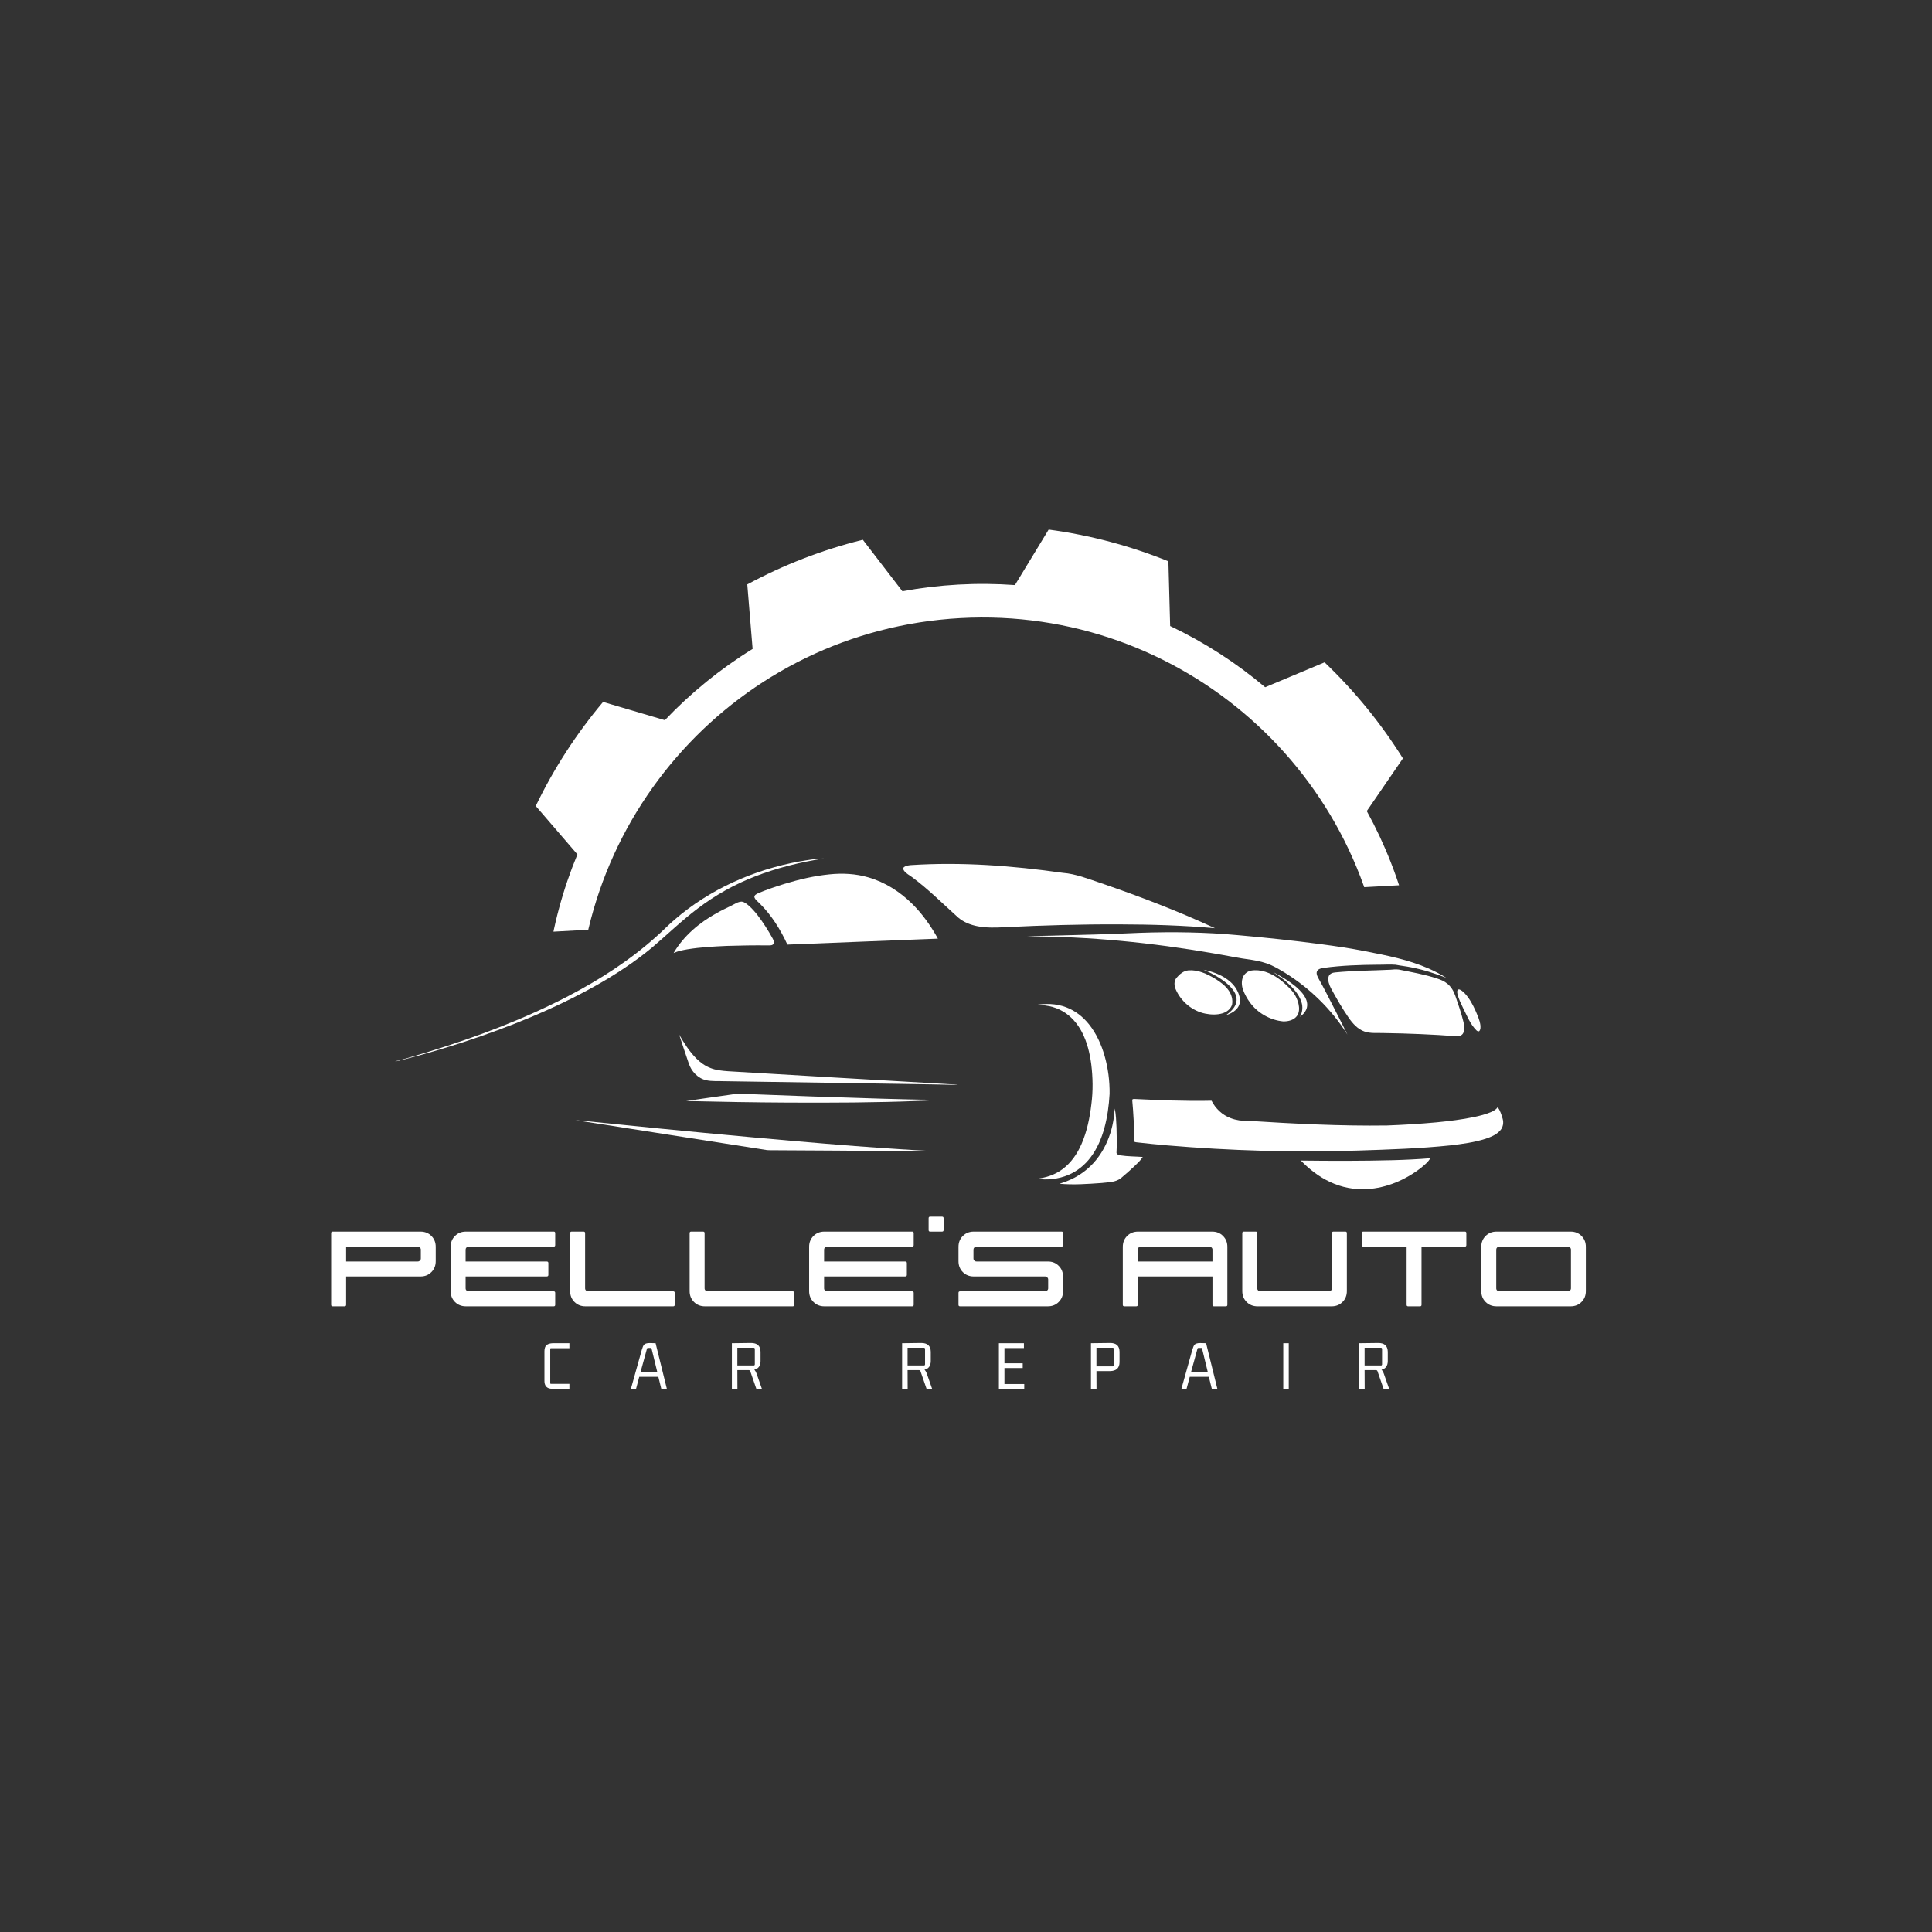 <svg xmlns="http://www.w3.org/2000/svg" xmlns:xlink="http://www.w3.org/1999/xlink" width="500" zoomAndPan="magnify" viewBox="0 0 375 375" height="500" preserveAspectRatio="xMidYMid meet" version="1.0"><rect x="0" y="0" width="375" height="375" fill="#333333" stroke="none"/><defs><g/><clipPath id="f1642ebb0f"><path d="M 94 102 L 286 102 L 286 182 L 94 182 Z M 94 102 " clip-rule="nonzero"/></clipPath><clipPath id="7b739eebd7"><path d="M 89.461 108.965 L 281.922 98.402 L 285.91 171.043 L 93.449 181.605 Z M 89.461 108.965 " clip-rule="nonzero"/></clipPath><clipPath id="58199ae16c"><path d="M 89.461 108.965 L 281.922 98.402 L 292.445 290.113 L 99.984 300.676 Z M 89.461 108.965 " clip-rule="nonzero"/></clipPath><clipPath id="61f903cd5e"><path d="M 76.566 166.629 L 160 166.629 L 160 207 L 76.566 207 Z M 76.566 166.629 " clip-rule="nonzero"/></clipPath><clipPath id="3d24eb0a1f"><path d="M 219 213 L 291.816 213 L 291.816 224 L 219 224 Z M 219 213 " clip-rule="nonzero"/></clipPath></defs><g clip-path="url(#f1642ebb0f)"><g clip-path="url(#7b739eebd7)"><g clip-path="url(#58199ae16c)"><path fill="#ffffff" d="M 286.727 192.855 C 286.504 188.789 286.031 184.793 285.324 180.883 L 273.344 178.059 C 271.551 170.754 268.82 163.836 265.293 157.43 L 272.309 147.207 C 268.023 140.355 262.902 134.094 257.102 128.559 L 245.57 133.391 C 239.984 128.676 233.785 124.668 227.125 121.508 L 226.785 108.949 C 219.43 105.965 211.633 103.871 203.543 102.789 L 196.996 113.562 C 193.398 113.301 189.738 113.262 186.039 113.465 C 182.34 113.668 178.707 114.105 175.156 114.762 L 167.473 104.766 C 159.551 106.73 152.027 109.664 145.047 113.434 L 146.082 125.957 C 139.805 129.828 134.086 134.488 129.047 139.785 L 117.055 136.246 C 111.895 142.379 107.492 149.164 103.988 156.445 L 112.074 165.84 C 109.27 172.59 107.312 179.766 106.332 187.227 L 94.73 191.344 C 94.453 195.309 94.422 199.332 94.645 203.398 C 94.668 203.824 94.699 204.246 94.727 204.672 C 94.746 205.098 94.762 205.52 94.785 205.945 C 95.008 210.012 95.48 214.008 96.188 217.918 L 108.172 220.742 C 109.965 228.047 112.691 234.965 116.219 241.371 L 109.203 251.594 C 113.488 258.445 118.609 264.707 124.41 270.242 L 135.941 265.41 C 141.531 270.125 147.727 274.133 154.391 277.293 L 154.73 289.852 C 162.082 292.836 169.879 294.93 177.973 296.012 L 184.516 285.238 C 188.117 285.5 191.773 285.539 195.473 285.336 C 199.172 285.133 202.805 284.695 206.355 284.039 L 214.039 294.035 C 221.965 292.07 229.484 289.137 236.465 285.367 L 235.43 272.844 C 241.707 268.973 247.426 264.312 252.465 259.016 L 264.457 262.555 C 269.617 256.422 274.023 249.637 277.523 242.355 L 269.438 232.961 C 272.242 226.211 274.199 219.035 275.184 211.574 L 286.781 207.457 C 287.059 203.492 287.09 199.469 286.867 195.402 C 286.844 194.977 286.812 194.555 286.785 194.129 C 286.77 193.703 286.75 193.281 286.727 192.855 Z M 195.117 278.828 C 152.164 281.188 115.379 248.586 112.418 205.809 C 112.43 205.809 112.445 205.805 112.461 205.801 C 112.398 205.109 112.355 204.406 112.309 203.707 C 112.277 203.004 112.246 202.305 112.23 201.609 C 112.215 201.605 112.203 201.605 112.184 201.605 C 110.445 158.762 143.445 122.328 186.398 119.973 C 229.348 117.613 266.137 150.215 269.098 192.992 C 269.082 192.992 269.066 192.996 269.051 193 C 269.113 193.691 269.156 194.395 269.203 195.094 C 269.234 195.797 269.266 196.496 269.281 197.191 C 269.297 197.195 269.312 197.195 269.328 197.195 C 271.066 240.039 238.066 276.473 195.117 278.828 Z M 195.117 278.828 " fill-opacity="1" fill-rule="nonzero"/></g></g></g><g clip-path="url(#61f903cd5e)"><path fill="#ffffff" d="M 155.227 167.195 C 156.777 166.941 158.336 166.652 159.914 166.633 C 155.367 167.332 150.867 168.445 146.574 170.105 C 142.609 171.637 138.871 173.727 135.488 176.297 C 132.344 178.652 129.527 181.398 126.539 183.938 C 123.176 186.73 119.5 189.129 115.699 191.281 C 107.547 195.855 98.836 199.352 89.965 202.27 C 86.145 203.508 82.289 204.652 78.391 205.641 C 77.816 205.77 77.25 205.969 76.66 206.008 C 78.883 205.465 81.066 204.77 83.258 204.121 C 92.551 201.262 101.695 197.82 110.328 193.324 C 116.418 190.137 122.262 186.398 127.383 181.789 C 128.602 180.734 129.703 179.547 130.938 178.508 C 137.781 172.578 146.348 168.805 155.227 167.195 Z M 155.227 167.195 " fill-opacity="1" fill-rule="nonzero"/></g><path fill="#ffffff" d="M 176.777 167.918 C 186.633 167.273 196.527 168.035 206.289 169.418 C 208.84 169.613 211.223 170.594 213.629 171.391 C 221.156 173.973 228.605 176.816 235.828 180.168 C 229.66 179.617 223.465 179.434 217.273 179.418 C 209.875 179.387 202.477 179.602 195.086 179.965 C 193.328 180.062 191.547 180.121 189.809 179.797 C 188.426 179.539 187.066 179.016 185.984 178.098 C 183.043 175.461 180.25 172.645 177.074 170.285 C 176.523 169.852 175.84 169.559 175.445 168.957 C 175.293 168.758 175.266 168.43 175.5 168.277 C 175.867 168.008 176.34 167.969 176.777 167.918 Z M 176.777 167.918 " fill-opacity="1" fill-rule="nonzero"/><path fill="#ffffff" d="M 161.004 169.711 C 163.516 169.453 166.094 169.574 168.531 170.293 C 171.77 171.219 174.691 173.086 177.07 175.449 C 179.066 177.422 180.691 179.742 182.047 182.191 C 172.312 182.586 162.57 182.945 152.832 183.348 C 151.496 180.434 149.766 177.664 147.488 175.395 C 147.113 174.996 146.594 174.684 146.426 174.137 C 146.398 173.703 146.875 173.52 147.191 173.359 C 148.84 172.668 150.531 172.098 152.234 171.57 C 155.098 170.699 158.023 170.004 161.004 169.711 Z M 161.004 169.711 " fill-opacity="1" fill-rule="nonzero"/><path fill="#ffffff" d="M 141.945 175.793 C 142.586 175.477 143.211 175.031 143.953 175.004 C 144.516 175.062 144.953 175.48 145.379 175.82 C 146.629 176.949 147.602 178.34 148.523 179.738 C 149.039 180.535 149.527 181.344 149.98 182.18 C 150.133 182.48 150.309 182.852 150.156 183.188 C 149.93 183.535 149.465 183.496 149.102 183.504 C 146.434 183.469 143.762 183.516 141.094 183.598 C 138.539 183.711 135.98 183.848 133.453 184.258 C 132.535 184.418 131.602 184.594 130.746 184.98 C 132.691 181.656 135.73 179.102 139.07 177.254 C 140.004 176.719 140.98 176.27 141.945 175.793 Z M 141.945 175.793 " fill-opacity="1" fill-rule="nonzero"/><path fill="#ffffff" d="M 203.887 181.617 C 209.723 181.477 215.559 181.324 221.387 181.055 C 227.676 180.844 233.984 180.93 240.254 181.512 C 245.68 181.988 251.094 182.566 256.488 183.277 C 259.336 183.66 262.18 184.07 264.996 184.637 C 269.172 185.445 273.391 186.273 277.305 187.988 C 278.48 188.512 279.633 189.102 280.723 189.789 C 278.504 188.934 276.223 188.199 273.883 187.754 C 272.887 187.551 271.875 187.449 270.879 187.254 C 269.75 187.16 268.617 187.262 267.484 187.25 C 263.969 187.277 260.441 187.387 256.949 187.863 C 256.496 187.938 255.965 188.02 255.684 188.426 C 255.43 188.824 255.621 189.312 255.801 189.699 C 257.012 191.832 258.098 194.031 259.219 196.211 C 259.988 197.746 260.789 199.266 261.535 200.812 C 258.48 195.945 254.266 191.82 249.383 188.797 C 248.547 188.281 247.695 187.793 246.809 187.375 C 245.602 186.82 244.301 186.52 242.992 186.312 C 240.48 185.988 238 185.449 235.504 185.039 C 223.59 182.973 211.512 181.762 199.418 181.746 C 200.906 181.641 202.398 181.66 203.887 181.617 Z M 203.887 181.617 " fill-opacity="1" fill-rule="nonzero"/><path fill="#ffffff" d="M 233.625 188.227 C 235.512 188.625 237.414 189.309 238.863 190.625 C 239.703 191.371 240.324 192.367 240.59 193.461 C 240.77 194.18 240.676 194.988 240.23 195.594 C 239.691 196.336 238.836 196.766 237.984 197.039 C 238.762 196.445 239.566 195.773 239.895 194.812 C 240.211 193.918 239.914 192.93 239.367 192.188 C 238.508 191.02 237.293 190.176 236.059 189.441 C 235.273 188.984 234.461 188.582 233.625 188.227 Z M 233.625 188.227 " fill-opacity="1" fill-rule="nonzero"/><path fill="#ffffff" d="M 269.906 188.223 C 270.43 188.156 270.961 188.129 271.488 188.188 C 273.977 188.688 276.496 189.121 278.918 189.918 C 279.625 190.152 280.332 190.438 280.91 190.918 C 281.68 191.527 282.176 192.41 282.492 193.324 C 283.051 194.969 283.637 196.605 284.039 198.293 C 284.203 199.012 284.391 199.816 284.016 200.504 C 283.797 200.949 283.285 201.168 282.812 201.137 C 278.055 200.773 273.285 200.586 268.516 200.512 C 267.293 200.461 266.031 200.625 264.855 200.219 C 263.531 199.766 262.57 198.672 261.789 197.559 C 260.516 195.703 259.379 193.758 258.316 191.773 C 257.988 191.105 257.684 190.336 257.875 189.582 C 258.023 189.027 258.617 188.781 259.141 188.746 C 262.719 188.395 266.316 188.398 269.906 188.223 Z M 269.906 188.223 " fill-opacity="1" fill-rule="nonzero"/><path fill="#ffffff" d="M 230.676 188.344 C 232.535 188.195 234.301 189.039 235.859 189.969 C 236.852 190.574 237.82 191.289 238.492 192.254 C 239.039 193.039 239.32 194.035 239.145 194.988 C 238.887 195.844 238.105 196.438 237.273 196.684 C 236.211 197 235.074 196.957 233.996 196.75 C 231.445 196.254 229.242 194.406 228.211 192.039 C 227.891 191.328 227.84 190.438 228.355 189.801 C 228.938 189.094 229.723 188.43 230.676 188.344 Z M 230.676 188.344 " fill-opacity="1" fill-rule="nonzero"/><path fill="#ffffff" d="M 242.832 188.395 C 244.676 188.082 246.523 188.805 248.02 189.84 C 248.977 190.492 249.828 191.293 250.613 192.145 C 251.328 192.883 251.789 193.848 252.039 194.84 C 252.219 195.637 252.23 196.562 251.703 197.238 C 251.086 198.02 250.02 198.27 249.07 198.25 C 246.52 198.008 244.098 196.625 242.594 194.551 C 242.043 193.805 241.602 192.984 241.273 192.121 C 241.004 191.332 240.93 190.434 241.262 189.648 C 241.535 189.004 242.145 188.52 242.832 188.395 Z M 242.832 188.395 " fill-opacity="1" fill-rule="nonzero"/><path fill="#ffffff" d="M 247.109 188.672 C 248.734 189.555 250.359 190.48 251.754 191.707 C 252.453 192.344 253.129 193.059 253.5 193.945 C 253.789 194.609 253.82 195.402 253.488 196.059 C 253.238 196.594 252.793 197 252.332 197.359 C 252.812 196.488 252.926 195.434 252.609 194.492 C 252.125 192.98 251.016 191.777 249.863 190.734 C 249.012 189.961 248.051 189.328 247.109 188.672 Z M 247.109 188.672 " fill-opacity="1" fill-rule="nonzero"/><path fill="#ffffff" d="M 282.965 192.125 C 283.012 192.102 283.105 192.051 283.152 192.027 C 283.602 192.121 283.953 192.461 284.277 192.773 C 285.219 193.773 285.875 195.004 286.43 196.25 C 286.797 197.121 287.203 197.992 287.336 198.938 C 287.375 199.344 287.414 199.824 287.113 200.145 C 286.926 200.266 286.719 200.113 286.578 199.992 C 285.352 198.789 284.742 197.129 283.969 195.629 C 283.562 194.754 283.121 193.887 282.895 192.945 C 282.852 192.68 282.773 192.352 282.965 192.125 Z M 282.965 192.125 " fill-opacity="1" fill-rule="nonzero"/><path fill="#ffffff" d="M 200.754 195.102 C 202.816 194.734 204.996 194.75 206.969 195.52 C 208.703 196.172 210.199 197.355 211.355 198.793 C 212.793 200.582 213.754 202.711 214.391 204.906 C 215.078 207.316 215.406 209.824 215.371 212.328 C 215.246 214.559 214.949 216.789 214.359 218.945 C 213.801 220.973 212.969 222.949 211.691 224.629 C 210.574 226.117 209.082 227.336 207.359 228.055 C 205.406 228.883 203.223 229.078 201.129 228.805 C 202.949 228.629 204.754 228.039 206.23 226.934 C 207.902 225.699 209.105 223.93 209.926 222.039 C 210.996 219.586 211.527 216.934 211.84 214.289 C 212.172 211.711 212.125 209.094 211.805 206.52 C 211.523 204.395 211.004 202.273 210.016 200.359 C 209.168 198.715 207.918 197.246 206.309 196.309 C 204.648 195.312 202.672 194.98 200.754 195.102 Z M 200.754 195.102 " fill-opacity="1" fill-rule="nonzero"/><path fill="#ffffff" d="M 131.832 200.836 C 132.789 202.477 133.816 204.105 135.164 205.457 C 135.949 206.234 136.859 206.902 137.895 207.297 C 138.984 207.727 140.16 207.836 141.32 207.922 C 155.348 208.773 169.379 209.566 183.41 210.387 C 184.262 210.469 185.121 210.426 185.969 210.574 C 179.32 210.426 172.672 210.363 166.023 210.242 C 157.484 210.121 148.949 209.977 140.41 209.855 C 139.305 209.809 138.18 209.91 137.094 209.676 C 135.461 209.312 134.188 207.953 133.684 206.395 C 133.074 204.539 132.414 202.699 131.832 200.836 Z M 131.832 200.836 " fill-opacity="1" fill-rule="nonzero"/><path fill="#ffffff" d="M 141.895 212.457 C 142.391 212.398 142.879 212.277 143.379 212.285 C 152.645 212.648 161.91 212.98 171.18 213.254 C 174.535 213.34 177.891 213.453 181.246 213.461 C 181.621 213.473 182 213.508 182.371 213.555 C 181.039 213.52 179.711 213.668 178.383 213.684 C 169.961 214.027 161.531 214.047 153.105 214.012 C 146.461 213.98 139.82 213.863 133.184 213.707 C 136.082 213.266 138.992 212.875 141.895 212.457 Z M 141.895 212.457 " fill-opacity="1" fill-rule="nonzero"/><g clip-path="url(#3d24eb0a1f)"><path fill="#ffffff" d="M 219.762 213.477 C 219.84 213.277 220.062 213.312 220.238 213.312 C 225.207 213.547 230.184 213.762 235.16 213.645 C 235.938 215.18 237.266 216.441 238.891 217.035 C 239.945 217.438 241.078 217.598 242.203 217.547 C 251.188 218.117 260.188 218.582 269.195 218.457 C 272.402 218.336 275.605 218.145 278.801 217.848 C 281.285 217.602 283.77 217.309 286.211 216.793 C 287.266 216.559 288.316 216.305 289.316 215.887 C 289.832 215.656 290.379 215.398 290.691 214.906 C 291.207 215.566 291.438 216.387 291.672 217.176 C 291.887 217.926 291.742 218.777 291.23 219.371 C 290.484 220.242 289.387 220.684 288.328 221.043 C 286.121 221.742 283.812 222.047 281.52 222.316 C 275.57 222.941 269.582 223.121 263.605 223.32 C 251.242 223.727 238.855 223.359 226.531 222.316 C 224.547 222.137 222.559 221.953 220.578 221.719 C 220.426 221.676 220.172 221.699 220.145 221.488 C 220.148 218.816 220.008 216.141 219.762 213.477 Z M 219.762 213.477 " fill-opacity="1" fill-rule="nonzero"/></g><path fill="#ffffff" d="M 211.094 226.855 C 214.445 223.965 216.164 219.527 216.352 215.172 C 216.648 216.375 216.637 217.625 216.715 218.855 C 216.754 220.488 216.809 222.129 216.711 223.766 C 216.781 224.102 217.203 224.195 217.496 224.258 C 218.922 224.477 220.367 224.457 221.805 224.566 C 221.398 225.242 220.789 225.762 220.238 226.312 C 219.387 227.129 218.496 227.91 217.586 228.664 C 216.539 229.516 215.105 229.457 213.836 229.617 C 211.113 229.809 208.363 230.016 205.637 229.762 C 207.629 229.184 209.52 228.219 211.094 226.855 Z M 211.094 226.855 " fill-opacity="1" fill-rule="nonzero"/><path fill="#ffffff" d="M 111.684 217.418 C 114.211 217.613 116.723 217.938 119.246 218.172 C 130.906 219.348 142.574 220.469 154.25 221.484 C 162.059 222.156 169.871 222.797 177.695 223.25 C 179.617 223.328 181.535 223.473 183.457 223.488 C 180.355 223.531 177.254 223.445 174.152 223.422 C 166.297 223.359 158.441 223.293 150.586 223.262 C 150.023 223.25 149.461 223.281 148.902 223.238 C 136.496 221.309 124.094 219.34 111.684 217.418 Z M 111.684 217.418 " fill-opacity="1" fill-rule="nonzero"/><path fill="#ffffff" d="M 270.34 225.191 C 272.77 225.125 275.199 225.012 277.621 224.809 C 277.203 225.566 276.496 226.105 275.848 226.652 C 272.832 229.004 269.148 230.59 265.309 230.812 C 262.859 230.949 260.383 230.469 258.168 229.418 C 256.027 228.422 254.133 226.957 252.5 225.262 C 258.445 225.336 264.395 225.348 270.34 225.191 Z M 270.34 225.191 " fill-opacity="1" fill-rule="nonzero"/><g fill="#ffffff" fill-opacity="1"><g transform="translate(64.276, 253.558)"><g><path d="M 0.297 0 C 0.098 0 0 -0.098 0 -0.297 L 0 -14.203 C 0 -14.398 0.098 -14.5 0.297 -14.5 L 17.344 -14.5 C 18.195 -14.5 18.898 -14.219 19.453 -13.656 C 20.016 -13.094 20.297 -12.391 20.297 -11.547 L 20.297 -8.766 C 20.297 -7.91 20.016 -7.203 19.453 -6.641 C 18.898 -6.078 18.195 -5.797 17.344 -5.797 L 2.906 -5.797 L 2.906 -0.297 C 2.906 -0.098 2.805 0 2.609 0 Z M 2.906 -8.703 L 16.812 -8.703 C 16.969 -8.703 17.102 -8.758 17.219 -8.875 C 17.344 -8.988 17.406 -9.125 17.406 -9.281 L 17.406 -11.016 C 17.406 -11.172 17.344 -11.305 17.219 -11.422 C 17.102 -11.535 16.969 -11.594 16.812 -11.594 L 2.906 -11.594 Z M 2.906 -8.703 "/></g></g></g><g fill="#ffffff" fill-opacity="1"><g transform="translate(87.469, 253.558)"><g><path d="M 2.953 0 C 2.109 0 1.406 -0.281 0.844 -0.844 C 0.281 -1.406 0 -2.109 0 -2.953 L 0 -11.547 C 0 -12.391 0.281 -13.094 0.844 -13.656 C 1.406 -14.219 2.109 -14.5 2.953 -14.5 L 20.016 -14.5 C 20.203 -14.5 20.297 -14.398 20.297 -14.203 L 20.297 -11.891 C 20.297 -11.691 20.203 -11.594 20.016 -11.594 L 3.484 -11.594 C 3.328 -11.594 3.191 -11.535 3.078 -11.422 C 2.961 -11.305 2.906 -11.172 2.906 -11.016 L 2.906 -8.703 L 18.625 -8.703 C 18.852 -8.703 18.969 -8.602 18.969 -8.406 L 18.969 -6.094 C 18.969 -5.895 18.852 -5.797 18.625 -5.797 L 2.906 -5.797 L 2.906 -3.484 C 2.906 -3.328 2.961 -3.191 3.078 -3.078 C 3.191 -2.961 3.328 -2.906 3.484 -2.906 L 20.016 -2.906 C 20.203 -2.906 20.297 -2.805 20.297 -2.609 L 20.297 -0.297 C 20.297 -0.098 20.203 0 20.016 0 Z M 2.953 0 "/></g></g></g><g fill="#ffffff" fill-opacity="1"><g transform="translate(110.663, 253.558)"><g><path d="M 2.953 0 C 2.109 0 1.406 -0.281 0.844 -0.844 C 0.281 -1.406 0 -2.109 0 -2.953 L 0 -14.203 C 0 -14.398 0.098 -14.5 0.297 -14.5 L 2.609 -14.5 C 2.805 -14.5 2.906 -14.398 2.906 -14.203 L 2.906 -3.484 C 2.906 -3.328 2.961 -3.191 3.078 -3.078 C 3.191 -2.961 3.328 -2.906 3.484 -2.906 L 20.016 -2.906 C 20.203 -2.906 20.297 -2.805 20.297 -2.609 L 20.297 -0.297 C 20.297 -0.098 20.203 0 20.016 0 Z M 2.953 0 "/></g></g></g><g fill="#ffffff" fill-opacity="1"><g transform="translate(133.857, 253.558)"><g><path d="M 2.953 0 C 2.109 0 1.406 -0.281 0.844 -0.844 C 0.281 -1.406 0 -2.109 0 -2.953 L 0 -14.203 C 0 -14.398 0.098 -14.5 0.297 -14.5 L 2.609 -14.5 C 2.805 -14.5 2.906 -14.398 2.906 -14.203 L 2.906 -3.484 C 2.906 -3.328 2.961 -3.191 3.078 -3.078 C 3.191 -2.961 3.328 -2.906 3.484 -2.906 L 20.016 -2.906 C 20.203 -2.906 20.297 -2.805 20.297 -2.609 L 20.297 -0.297 C 20.297 -0.098 20.203 0 20.016 0 Z M 2.953 0 "/></g></g></g><g fill="#ffffff" fill-opacity="1"><g transform="translate(157.051, 253.558)"><g><path d="M 2.953 0 C 2.109 0 1.406 -0.281 0.844 -0.844 C 0.281 -1.406 0 -2.109 0 -2.953 L 0 -11.547 C 0 -12.391 0.281 -13.094 0.844 -13.656 C 1.406 -14.219 2.109 -14.5 2.953 -14.5 L 20.016 -14.5 C 20.203 -14.5 20.297 -14.398 20.297 -14.203 L 20.297 -11.891 C 20.297 -11.691 20.203 -11.594 20.016 -11.594 L 3.484 -11.594 C 3.328 -11.594 3.191 -11.535 3.078 -11.422 C 2.961 -11.305 2.906 -11.172 2.906 -11.016 L 2.906 -8.703 L 18.625 -8.703 C 18.852 -8.703 18.969 -8.602 18.969 -8.406 L 18.969 -6.094 C 18.969 -5.895 18.852 -5.797 18.625 -5.797 L 2.906 -5.797 L 2.906 -3.484 C 2.906 -3.328 2.961 -3.191 3.078 -3.078 C 3.191 -2.961 3.328 -2.906 3.484 -2.906 L 20.016 -2.906 C 20.203 -2.906 20.297 -2.805 20.297 -2.609 L 20.297 -0.297 C 20.297 -0.098 20.203 0 20.016 0 Z M 2.953 0 "/></g></g></g><g fill="#ffffff" fill-opacity="1"><g transform="translate(180.244, 253.558)"><g><path d="M 0.297 -14.5 C 0.098 -14.5 0 -14.598 0 -14.797 L 0 -17.109 C 0 -17.305 0.098 -17.406 0.297 -17.406 L 2.609 -17.406 C 2.805 -17.406 2.906 -17.305 2.906 -17.109 L 2.906 -14.797 C 2.906 -14.598 2.805 -14.5 2.609 -14.5 Z M 0.297 -14.5 "/></g></g></g><g fill="#ffffff" fill-opacity="1"><g transform="translate(186.043, 253.558)"><g><path d="M 0.297 0 C 0.098 0 0 -0.098 0 -0.297 L 0 -2.609 C 0 -2.805 0.098 -2.906 0.297 -2.906 L 16.812 -2.906 C 16.969 -2.906 17.102 -2.961 17.219 -3.078 C 17.344 -3.191 17.406 -3.328 17.406 -3.484 L 17.406 -5.219 C 17.406 -5.375 17.344 -5.508 17.219 -5.625 C 17.102 -5.738 16.969 -5.797 16.812 -5.797 L 2.953 -5.797 C 2.109 -5.797 1.406 -6.078 0.844 -6.641 C 0.281 -7.203 0 -7.91 0 -8.766 L 0 -11.547 C 0 -12.391 0.281 -13.094 0.844 -13.656 C 1.406 -14.219 2.109 -14.5 2.953 -14.5 L 20.016 -14.5 C 20.203 -14.5 20.297 -14.398 20.297 -14.203 L 20.297 -11.891 C 20.297 -11.691 20.203 -11.594 20.016 -11.594 L 3.484 -11.594 C 3.328 -11.594 3.191 -11.535 3.078 -11.422 C 2.961 -11.305 2.906 -11.172 2.906 -11.016 L 2.906 -9.281 C 2.906 -9.125 2.961 -8.988 3.078 -8.875 C 3.191 -8.758 3.328 -8.703 3.484 -8.703 L 17.344 -8.703 C 18.195 -8.703 18.898 -8.422 19.453 -7.859 C 20.016 -7.297 20.297 -6.586 20.297 -5.734 L 20.297 -2.953 C 20.297 -2.109 20.016 -1.406 19.453 -0.844 C 18.898 -0.281 18.195 0 17.344 0 Z M 0.297 0 "/></g></g></g><g fill="#ffffff" fill-opacity="1"><g transform="translate(209.237, 253.558)"><g/></g></g><g fill="#ffffff" fill-opacity="1"><g transform="translate(217.934, 253.558)"><g><path d="M 0.297 0 C 0.098 0 0 -0.098 0 -0.297 L 0 -11.547 C 0 -12.391 0.281 -13.094 0.844 -13.656 C 1.406 -14.219 2.109 -14.5 2.953 -14.5 L 17.344 -14.5 C 18.195 -14.5 18.898 -14.219 19.453 -13.656 C 20.016 -13.094 20.297 -12.391 20.297 -11.547 L 20.297 -0.297 C 20.297 -0.098 20.203 0 20.016 0 L 17.688 0 C 17.5 0 17.406 -0.098 17.406 -0.297 L 17.406 -5.797 L 2.906 -5.797 L 2.906 -0.297 C 2.906 -0.098 2.805 0 2.609 0 Z M 2.906 -8.703 L 17.406 -8.703 L 17.406 -11.016 C 17.406 -11.172 17.344 -11.305 17.219 -11.422 C 17.102 -11.535 16.969 -11.594 16.812 -11.594 L 3.484 -11.594 C 3.328 -11.594 3.191 -11.535 3.078 -11.422 C 2.961 -11.305 2.906 -11.172 2.906 -11.016 Z M 2.906 -8.703 "/></g></g></g><g fill="#ffffff" fill-opacity="1"><g transform="translate(241.128, 253.558)"><g><path d="M 2.953 0 C 2.109 0 1.406 -0.281 0.844 -0.844 C 0.281 -1.406 0 -2.109 0 -2.953 L 0 -14.203 C 0 -14.398 0.098 -14.5 0.297 -14.5 L 2.609 -14.5 C 2.805 -14.5 2.906 -14.398 2.906 -14.203 L 2.906 -3.484 C 2.906 -3.328 2.961 -3.191 3.078 -3.078 C 3.191 -2.961 3.328 -2.906 3.484 -2.906 L 16.812 -2.906 C 16.969 -2.906 17.102 -2.961 17.219 -3.078 C 17.344 -3.191 17.406 -3.328 17.406 -3.484 L 17.406 -14.203 C 17.406 -14.398 17.5 -14.5 17.688 -14.5 L 20.016 -14.5 C 20.203 -14.5 20.297 -14.398 20.297 -14.203 L 20.297 -2.953 C 20.297 -2.109 20.016 -1.406 19.453 -0.844 C 18.898 -0.281 18.195 0 17.344 0 Z M 2.953 0 "/></g></g></g><g fill="#ffffff" fill-opacity="1"><g transform="translate(264.322, 253.558)"><g><path d="M 8.984 0 C 8.797 0 8.703 -0.098 8.703 -0.297 L 8.703 -11.594 L 0.297 -11.594 C 0.098 -11.594 0 -11.691 0 -11.891 L 0 -14.203 C 0 -14.398 0.098 -14.5 0.297 -14.5 L 20.016 -14.5 C 20.203 -14.5 20.297 -14.398 20.297 -14.203 L 20.297 -11.891 C 20.297 -11.691 20.203 -11.594 20.016 -11.594 L 11.594 -11.594 L 11.594 -0.297 C 11.594 -0.098 11.5 0 11.312 0 Z M 8.984 0 "/></g></g></g><g fill="#ffffff" fill-opacity="1"><g transform="translate(287.515, 253.558)"><g><path d="M 2.953 0 C 2.109 0 1.406 -0.281 0.844 -0.844 C 0.281 -1.406 0 -2.109 0 -2.953 L 0 -11.547 C 0 -12.391 0.281 -13.094 0.844 -13.656 C 1.406 -14.219 2.109 -14.5 2.953 -14.5 L 17.344 -14.5 C 18.195 -14.5 18.898 -14.219 19.453 -13.656 C 20.016 -13.094 20.297 -12.391 20.297 -11.547 L 20.297 -2.953 C 20.297 -2.109 20.016 -1.406 19.453 -0.844 C 18.898 -0.281 18.195 0 17.344 0 Z M 3.484 -2.906 L 16.812 -2.906 C 16.969 -2.906 17.102 -2.961 17.219 -3.078 C 17.344 -3.191 17.406 -3.328 17.406 -3.484 L 17.406 -11.016 C 17.406 -11.172 17.344 -11.305 17.219 -11.422 C 17.102 -11.535 16.969 -11.594 16.812 -11.594 L 3.484 -11.594 C 3.328 -11.594 3.191 -11.535 3.078 -11.422 C 2.961 -11.305 2.906 -11.172 2.906 -11.016 L 2.906 -3.484 C 2.906 -3.328 2.961 -3.191 3.078 -3.078 C 3.191 -2.961 3.328 -2.906 3.484 -2.906 Z M 3.484 -2.906 "/></g></g></g><g fill="#ffffff" fill-opacity="1"><g transform="translate(104.833, 269.582)"><g><path d="M 5.688 -0.969 L 2.094 -0.969 C 2.008 -0.969 1.969 -1.008 1.969 -1.094 L 1.969 -7.766 C 1.969 -7.848 2.008 -7.891 2.094 -7.891 L 5.688 -7.891 L 5.688 -8.859 L 2.578 -8.859 C 1.68 -8.859 1.141 -8.582 0.953 -8.031 C 0.879 -7.82 0.844 -7.582 0.844 -7.312 L 0.844 -1.547 C 0.844 -0.734 1.172 -0.242 1.828 -0.078 C 2.035 -0.023 2.285 0 2.578 0 L 5.688 0 Z M 5.688 -0.969 "/></g></g></g><g fill="#ffffff" fill-opacity="1"><g transform="translate(122.267, 269.582)"><g><path d="M 7.172 0 L 4.984 -8.859 L 3.828 -8.891 C 3.273 -8.891 2.898 -8.77 2.703 -8.531 C 2.578 -8.363 2.445 -8.051 2.312 -7.594 L 0.188 0 L 1.188 0 L 1.812 -2.344 L 5.516 -2.344 L 6.094 0 Z M 3.312 -7.812 C 3.332 -7.883 3.375 -7.926 3.438 -7.938 L 4.172 -7.938 L 5.312 -3.266 L 2.062 -3.266 Z M 3.312 -7.812 "/></g></g></g><g fill="#ffffff" fill-opacity="1"><g transform="translate(141.027, 269.582)"><g><path d="M 2.109 0 L 2.094 -3.641 L 4.344 -3.641 C 4.457 -3.629 4.535 -3.578 4.578 -3.484 L 5.781 0 L 6.859 0 L 5.844 -2.906 C 5.707 -3.289 5.551 -3.562 5.375 -3.719 C 6.176 -3.914 6.582 -4.469 6.594 -5.375 L 6.594 -7.203 C 6.57 -8.348 5.953 -8.914 4.734 -8.906 L 1.031 -8.859 L 1.031 0 Z M 5.312 -7.984 C 5.414 -7.961 5.473 -7.898 5.484 -7.797 L 5.484 -4.734 C 5.461 -4.617 5.406 -4.555 5.312 -4.547 L 2.094 -4.547 L 2.094 -7.984 Z M 5.312 -7.984 "/></g></g></g><g fill="#ffffff" fill-opacity="1"><g transform="translate(159.842, 269.582)"><g/></g></g><g fill="#ffffff" fill-opacity="1"><g transform="translate(174.068, 269.582)"><g><path d="M 2.109 0 L 2.094 -3.641 L 4.344 -3.641 C 4.457 -3.629 4.535 -3.578 4.578 -3.484 L 5.781 0 L 6.859 0 L 5.844 -2.906 C 5.707 -3.289 5.551 -3.562 5.375 -3.719 C 6.176 -3.914 6.582 -4.469 6.594 -5.375 L 6.594 -7.203 C 6.57 -8.348 5.953 -8.914 4.734 -8.906 L 1.031 -8.859 L 1.031 0 Z M 5.312 -7.984 C 5.414 -7.961 5.473 -7.898 5.484 -7.797 L 5.484 -4.734 C 5.461 -4.617 5.406 -4.555 5.312 -4.547 L 2.094 -4.547 L 2.094 -7.984 Z M 5.312 -7.984 "/></g></g></g><g fill="#ffffff" fill-opacity="1"><g transform="translate(192.884, 269.582)"><g><path d="M 5.922 0 L 5.922 -0.938 L 2.078 -0.938 L 2.078 -4.047 L 5.625 -4.047 L 5.625 -4.969 L 2.078 -4.969 L 2.078 -7.922 L 5.859 -7.922 L 5.859 -8.859 L 1 -8.859 L 1 0 Z M 5.922 0 "/></g></g></g><g fill="#ffffff" fill-opacity="1"><g transform="translate(210.723, 269.582)"><g><path d="M 2.109 0 L 2.094 -3.453 L 4.734 -3.453 C 5.953 -3.473 6.566 -4.047 6.578 -5.172 L 6.578 -7.203 C 6.566 -8.348 5.953 -8.914 4.734 -8.906 L 1.031 -8.859 L 1.031 0 Z M 5.297 -7.984 C 5.398 -7.961 5.457 -7.898 5.469 -7.797 L 5.469 -4.562 C 5.445 -4.445 5.391 -4.383 5.297 -4.375 L 2.094 -4.375 L 2.094 -7.984 Z M 5.297 -7.984 "/></g></g></g><g fill="#ffffff" fill-opacity="1"><g transform="translate(229.12, 269.582)"><g><path d="M 7.172 0 L 4.984 -8.859 L 3.828 -8.891 C 3.273 -8.891 2.898 -8.77 2.703 -8.531 C 2.578 -8.363 2.445 -8.051 2.312 -7.594 L 0.188 0 L 1.188 0 L 1.812 -2.344 L 5.516 -2.344 L 6.094 0 Z M 3.312 -7.812 C 3.332 -7.883 3.375 -7.926 3.438 -7.938 L 4.172 -7.938 L 5.312 -3.266 L 2.062 -3.266 Z M 3.312 -7.812 "/></g></g></g><g fill="#ffffff" fill-opacity="1"><g transform="translate(247.88, 269.582)"><g><path d="M 2.266 0 L 2.266 -8.859 L 1.203 -8.859 L 1.203 0 Z M 2.266 0 "/></g></g></g><g fill="#ffffff" fill-opacity="1"><g transform="translate(262.775, 269.582)"><g><path d="M 2.109 0 L 2.094 -3.641 L 4.344 -3.641 C 4.457 -3.629 4.535 -3.578 4.578 -3.484 L 5.781 0 L 6.859 0 L 5.844 -2.906 C 5.707 -3.289 5.551 -3.562 5.375 -3.719 C 6.176 -3.914 6.582 -4.469 6.594 -5.375 L 6.594 -7.203 C 6.57 -8.348 5.953 -8.914 4.734 -8.906 L 1.031 -8.859 L 1.031 0 Z M 5.312 -7.984 C 5.414 -7.961 5.473 -7.898 5.484 -7.797 L 5.484 -4.734 C 5.461 -4.617 5.406 -4.555 5.312 -4.547 L 2.094 -4.547 L 2.094 -7.984 Z M 5.312 -7.984 "/></g></g></g></svg>